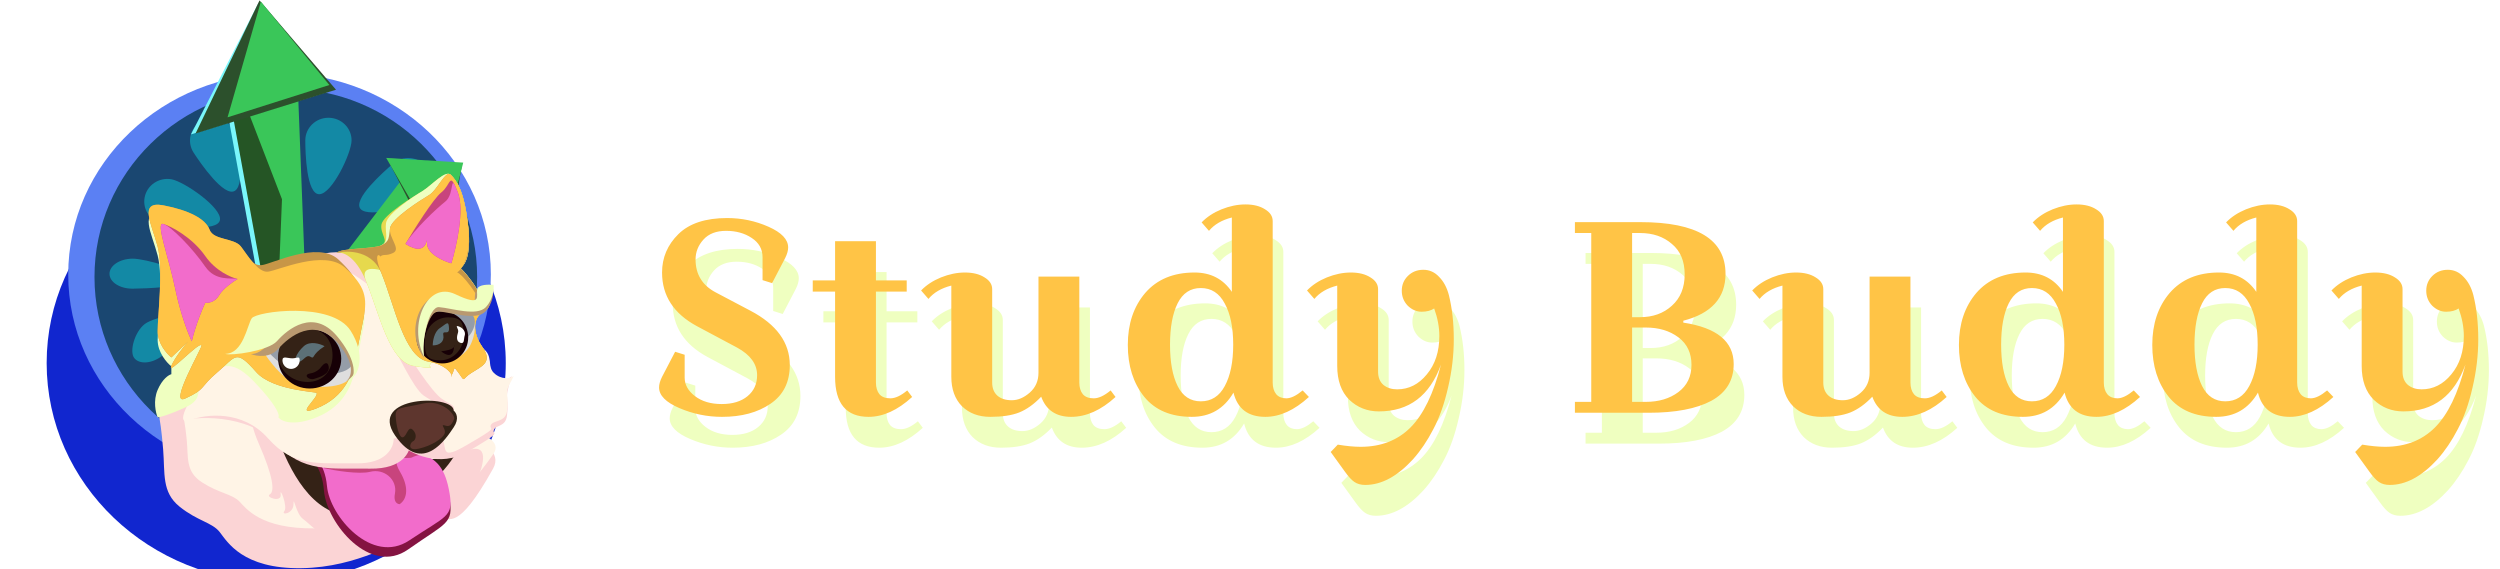 <svg width="2350" height="535" viewBox="0 0 2350 535" fill="none" xmlns="http://www.w3.org/2000/svg">
<g clip-path="url(#clip0_16_84)">
<g filter="url(#filter0_d_16_84)">
<path d="M259.636 447.15C378.809 447.15 475.417 354.978 475.417 241.279C475.417 127.58 378.809 35.408 259.636 35.408C140.463 35.408 43.855 127.58 43.855 241.279C43.855 354.978 140.463 447.15 259.636 447.15Z" fill="#1126CF"/>
</g>
<path d="M262.769 447.15C372.477 447.15 461.413 362.478 461.413 258.03C461.413 153.582 372.477 68.91 262.769 68.91C153.061 68.91 64.124 153.582 64.124 258.03C64.124 362.478 153.061 447.15 262.769 447.15Z" fill="#5B80F3"/>
<path d="M268.665 437.424C367.992 437.424 448.513 358.155 448.513 260.371C448.513 162.588 367.992 83.319 268.665 83.319C169.337 83.319 88.817 162.588 88.817 260.371C88.817 358.155 169.337 437.424 268.665 437.424Z" fill="#1A4771"/>
<path d="M286.988 131.95C286.988 143.688 288.062 182.562 300.071 182.562C312.08 182.562 330.476 143.688 330.476 131.95C330.476 120.212 320.741 110.696 308.732 110.696C296.723 110.696 286.988 120.212 286.988 131.95Z" fill="#1389A5"/>
<path d="M181.988 143.49C188.421 153.401 210.635 185.664 220.775 179.375C230.915 173.087 225.142 130.629 218.709 120.718C212.276 110.807 198.84 107.869 188.7 114.158C178.56 120.446 175.555 133.579 181.988 143.49Z" fill="#1389A5"/>
<path d="M153.452 210.353C165.268 212.452 204.59 218.37 206.738 206.822C208.885 195.273 173.044 170.63 161.229 168.531C149.414 166.432 138.094 174.093 135.947 185.642C133.8 197.19 141.637 208.254 153.452 210.353Z" fill="#1389A5"/>
<path d="M124.844 271.348C136.852 271.208 176.612 270.05 176.517 262.261C176.422 254.472 136.509 243.003 124.501 243.142C112.493 243.282 102.835 249.709 102.93 257.498C103.024 265.287 112.836 271.487 124.844 271.348Z" fill="#1389A5"/>
<path d="M152.251 334.607C161.704 327.368 192.57 302.843 187.654 296.711C182.739 290.58 145.523 297.363 136.07 304.602C126.617 311.842 121.321 330.483 126.236 336.614C131.151 342.746 142.798 341.847 152.251 334.607Z" fill="#1389A5"/>
<path d="M204.915 374.837C208.829 363.74 221.117 326.761 213.583 324.223C206.049 321.684 178.128 345.996 174.214 357.093C170.3 368.19 176.652 387.795 184.186 390.333C191.72 392.872 201.001 385.934 204.915 374.837Z" fill="#1389A5"/>
<path d="M369.653 153.74C360.552 161.398 331.111 187.555 338.945 196.451C346.78 205.347 388.923 193.613 398.024 185.955C407.126 178.298 408.153 164.878 400.318 155.983C392.484 147.087 378.754 146.083 369.653 153.74Z" fill="#1389A5"/>
<path d="M264.696 329.667L385.747 191.194L417.033 207.663L283.329 339.146L264.696 329.667Z" fill="#2C502C"/>
<path d="M257.942 325.585L382.637 162.367L405.722 203.591L273.939 332.73L257.942 325.585Z" fill="#3AC659"/>
<path d="M364.573 150.39L434.393 154.101L417.427 252.713L364.573 150.39Z" fill="#2C502C"/>
<path d="M363.011 148.432L435.446 152.85L414.038 236.472L363.011 148.432Z" fill="#3AC659"/>
<path d="M249.906 302.911L209.99 84.308L267.341 70.21L283.637 294.247L249.906 302.911Z" fill="#7AF7FB"/>
<path d="M179.542 126.326L242.923 2.795L311.546 85.199L179.542 126.326Z" fill="#7AF7FB"/>
<path d="M254.206 302.051L214.289 83.448L271.64 69.351L287.936 293.387L254.206 302.051Z" fill="#255525"/>
<path d="M288.12 293.374L260.448 301.617L265.065 187.244L224.766 82.72L279.537 70.892L288.12 293.374Z" fill="#3AC659"/>
<path d="M183.842 125.466L243.946 0.377L315.845 84.339L183.842 125.466Z" fill="#2C502C"/>
<path d="M213.901 110.283L245.212 1.505L309.578 79.898L213.901 110.283Z" fill="#3AC659"/>
<path d="M153.343 422.293C151.869 404.022 150.15 393.93 149.475 391.167C130.136 381.405 497.385 379.564 463.496 440.524C429.608 501.487 422.057 485.282 414.874 487.862C407.692 490.437 403.271 508.121 388.168 507.382C373.066 506.646 338.257 533.351 283.188 534.09C228.118 534.826 213.752 509.407 206.57 500.202C199.387 490.992 185.757 489.887 168.813 476.257C151.869 462.628 155.184 445.129 153.343 422.293Z" fill="#FBD4D5"/>
<path d="M175.489 412.994C174.12 399.317 172.521 391.761 171.894 389.692C153.915 382.385 495.343 381.006 463.836 426.645C432.329 472.285 425.31 460.152 418.632 462.082C411.954 464.013 407.845 477.246 393.804 476.696C379.763 476.146 347.401 496.139 296.204 496.689C245.007 497.239 231.652 478.214 224.974 471.317C218.296 464.425 205.625 463.596 189.873 453.393C174.12 443.19 177.201 430.094 175.489 412.994Z" fill="#FFF4E6"/>
<path d="M243.197 416.847C232.138 391.688 236.312 381.017 239.782 378.827C286.024 404.721 388.95 450.736 430.713 427.643C482.922 398.776 432.991 487.957 422.095 487.957C413.377 487.957 380.623 482.952 365.335 480.45C360.565 489.522 347.576 508.844 333.785 513.539C316.545 519.408 291.988 492.888 284.994 487.957C278.001 483.029 275.887 464.722 275.887 473.876C275.887 483.029 263.852 484.672 267.267 480.45C270.682 476.223 262.714 456.51 263.852 464.722C264.99 472.938 248.889 467.306 253.606 464.722C258.323 462.142 257.021 448.294 243.197 416.847Z" fill="#FBD4D5"/>
<path d="M279.136 422.293C312.288 438.796 391.177 433.959 426.478 429.476C414.813 447.894 379.402 484.728 331.074 484.728C293.089 484.728 271.769 441.569 260.299 409.444C248.142 397.394 251.069 387.066 252.982 386.747C254.782 392.765 257.176 400.696 260.299 409.444C264.527 413.635 270.581 418.035 279.136 422.293Z" fill="#342216"/>
<path d="M304.552 461.338C302.489 436.878 290.677 428.187 285.029 426.897C327.206 385.273 368.093 422.293 389.642 426.897C411.191 431.504 418.742 444.394 422.609 468.523C426.477 492.647 419.478 491.177 383.748 516.407C348.017 541.64 307.13 491.912 304.552 461.338Z" fill="#841341"/>
<path d="M307.396 457.103C305.383 434.496 293.856 426.464 288.344 425.273C329.503 386.805 369.404 421.017 390.432 425.273C411.461 429.528 418.83 441.444 422.604 463.742C426.379 486.039 419.549 484.676 384.681 507.997C349.813 531.313 309.912 485.355 307.396 457.103Z" fill="#F26CCB"/>
<path d="M348.018 443.474C337.704 446.127 314.866 442.369 304.736 440.159C299.726 416.289 368.094 419.285 402.903 423.767C401.429 426.713 390.71 427.929 387.616 429.844C383.749 432.239 365.515 425.792 376.013 443.474C384.412 457.619 383.012 468.708 376.013 473.678C377.057 474.168 369.162 474.856 371.224 464.103C373.803 450.658 360.91 440.159 348.018 443.474Z" fill="#C8447D"/>
<path d="M440.107 424.319C412.996 440.378 385.59 426.222 375.276 417.136C304.11 336.54 345.623 265.066 375.276 239.404C387.37 265.558 417.268 319.153 440.107 324.31C468.656 330.757 455.762 345.122 464.232 353.594C471.012 360.372 478.231 356.419 480.995 353.594C479.521 357.892 476.575 367.555 476.575 371.828C476.575 377.169 477.861 379.563 476.575 390.614C475.286 401.665 466.076 399.086 464.232 404.243C462.391 409.4 473.996 404.243 440.107 424.319Z" fill="#FBD4D5"/>
<path d="M437.157 419.256C410.026 434.862 423.17 417.308 412.848 408.479C341.623 330.17 345.512 264.523 375.189 239.589C387.293 265 417.215 317.075 440.073 322.085C468.643 328.349 455.74 342.307 464.219 350.538C471.003 357.124 480.071 356.154 482.836 353.41C481.361 357.586 476.571 364.103 476.571 368.255C476.571 373.444 477.861 375.77 476.571 386.508C475.281 397.245 463.148 394.74 461.308 399.75C459.463 404.761 471.076 399.75 437.157 419.256Z" fill="#FFF4E6"/>
<path d="M415.427 374.959C405.555 368.181 385.406 336.65 376.565 321.732C382.827 307.059 384.596 271.083 341.572 244.561C287.792 211.409 225.356 297.052 190.914 342.544C156.473 388.036 150.764 402.217 166.235 396.508C181.706 390.798 233.091 388.588 259.06 416.583C285.029 444.579 309.709 439.974 348.018 440.524C378.665 440.967 385.836 424.748 385.59 416.583C396.641 415.908 419.773 410.947 423.899 396.508C429.056 378.459 427.767 383.431 415.427 374.959Z" fill="#FBD4D5"/>
<path d="M397.872 371.549C388.668 364.934 373.02 331.136 364.778 316.575C370.617 302.254 373.111 284.287 332.997 258.401C282.855 226.044 237.602 291.336 205.49 335.738C173.379 380.139 164.334 400.486 178.759 394.913C193.183 389.34 227.87 384.852 252.082 412.176C276.295 439.501 299.305 435.004 335.023 435.546C363.597 435.976 370.283 420.146 370.054 412.176C380.357 411.517 401.925 406.675 405.772 392.582C410.58 374.965 409.378 379.819 397.872 371.549Z" fill="#FFF4E6"/>
<path d="M344.15 264.453C334.131 240.142 321.557 236.397 316.523 237.563C321.312 232.959 350.78 234.248 358.516 230.564C366.251 226.88 357.227 220.25 358.516 211.226C359.805 202.201 388.905 184.52 397.193 179.547C405.481 174.574 418.926 159.103 423.899 164.445C428.872 169.785 436.607 178.442 440.292 214.541C442.902 240.128 436.934 249.676 432.505 251.948C434.217 253.068 437.506 256.484 443.422 264.453C456.682 282.318 443.422 278.819 453.367 279.74C463.311 280.661 461.471 289.501 453.367 293.921C445.262 298.341 443.422 311.971 453.367 326.152C463.311 340.334 453.367 344.017 443.422 350.28C433.477 356.541 430.897 344.017 423.899 334.256C418.3 326.447 407.814 337.51 403.271 344.017C406.218 345.245 407.47 346.964 388.905 344.017C365.699 340.334 356.674 294.842 344.15 264.453Z" fill="#E6D94D"/>
<path d="M344.15 264.453C334.819 241.811 373.361 258.438 374.634 261.771C377.285 256.185 351.028 234.129 358.516 230.564C366.251 226.88 361.59 218.626 362.879 209.602C364.169 200.577 388.905 184.52 397.193 179.547C405.481 174.574 418.926 159.103 423.899 164.445C428.872 169.785 436.607 178.442 440.292 214.541C442.902 240.128 436.934 249.676 432.505 251.948C434.217 253.068 437.506 256.484 443.422 264.453C456.682 282.318 443.422 278.819 453.367 279.74C463.311 280.661 461.471 289.501 453.367 293.921C445.262 298.341 443.422 311.971 453.367 326.152C463.311 340.334 453.367 344.017 443.422 350.28C433.477 356.541 430.897 344.017 423.899 334.256C418.299 326.447 407.814 337.51 403.271 344.017C406.218 345.245 407.47 346.964 388.905 344.017C365.699 340.334 356.674 294.842 344.15 264.453Z" fill="#EFFFC0"/>
<path d="M358.516 256.717C348.496 232.406 321.557 236.397 316.523 237.563C321.312 232.958 350.78 234.248 358.516 230.564C366.251 226.881 365.33 223.566 366.62 214.541C367.909 205.516 394.983 188.387 403.271 183.415C411.559 178.442 418.926 159.103 423.899 164.445C428.872 169.786 436.607 178.442 440.292 214.541C442.902 240.128 436.934 249.676 432.505 251.948C434.217 253.068 437.506 256.484 443.422 264.453C456.682 282.318 443.422 278.819 453.367 279.74C463.311 280.661 461.471 289.501 453.367 293.921C445.262 298.342 443.422 311.971 453.367 326.152C463.311 340.334 453.367 344.017 443.422 350.28C433.477 356.541 437.897 360.041 430.897 350.28C425.588 342.874 428.14 346.643 424.544 352.602C424.818 353.457 424.583 353.88 423.899 353.595C424.133 353.258 424.348 352.927 424.544 352.602C423.637 349.775 417.157 342.228 402.902 339.966C379.696 336.282 371.04 287.106 358.516 256.717Z" fill="#C79647"/>
<path d="M358.516 256.717C350.236 236.628 357.36 239.084 357.243 241.201C361.036 238.309 362.525 241.105 369.543 237.763C377.279 234.08 365.33 223.566 366.62 214.541C367.909 205.516 394.983 188.387 403.271 183.415C411.559 178.442 418.926 159.103 423.899 164.445C428.872 169.786 436.607 178.442 440.292 214.541C442.902 240.151 434.66 253.024 429.718 256.039C431.788 256.88 435.842 260.287 442.42 269.15C447.825 276.43 448.99 279.383 449.149 280.388C449.454 279.978 450.465 279.471 453.367 279.74C463.312 280.661 461.471 289.501 453.367 293.921C445.262 298.342 443.422 311.971 453.367 326.152C463.312 340.334 453.367 344.017 443.422 350.28C433.477 356.541 437.897 360.041 430.898 350.28C425.588 342.874 428.14 346.643 424.544 352.602C424.818 353.457 424.583 353.88 423.899 353.595C424.134 353.258 424.348 352.927 424.544 352.602C423.637 349.775 417.157 342.228 402.903 339.966C379.696 336.282 371.04 287.106 358.516 256.717Z" fill="#FFC446"/>
<path d="M148.185 366.487C143.765 376.801 146.343 387.974 148.185 392.272C150.027 392.272 157.762 390.43 173.97 383.063C194.23 373.854 179.495 366.487 196.992 351.753C214.489 337.018 226.461 344.386 245.983 366.487C261.602 384.168 262.928 391.044 261.639 392.272C264.401 395.955 275.452 401.112 297.553 392.272C325.18 381.221 331.626 359.12 334.389 344.386C337.151 329.652 338.072 326.889 341.756 307.55C345.439 288.212 337.151 269.61 317.813 252.113C298.474 234.616 255.193 256.717 245.983 257.638C236.775 258.559 232.907 248.429 226.461 240.141C220.014 231.853 200.676 234.431 196.992 224.302C193.309 214.172 177.654 206.068 153.711 201.464C129.767 196.859 142.66 218.961 148.185 240.141C153.711 261.322 148.185 304.787 148.185 319.522C148.185 331.309 156.78 341.009 161.078 344.386V351.753C158.622 352.367 152.606 356.173 148.185 366.487Z" fill="#EFFFC0"/>
<path d="M189.441 324.679C187.599 320.381 156.658 354.147 161.078 343.834C164.414 336.048 173.418 324.904 176.761 321.097L161.078 335.976C156.78 332.599 148.185 322.899 148.185 311.112C148.185 296.378 153.711 252.912 148.185 231.731C142.66 210.551 129.767 188.449 153.711 193.054C177.654 197.659 193.309 205.762 196.992 215.892C200.676 226.022 220.014 223.443 226.461 231.731C232.907 240.019 236.775 250.149 245.983 249.228C255.193 248.307 298.474 226.206 317.813 243.703C337.151 261.2 345.439 279.802 341.756 299.14C338.072 318.479 337.151 321.241 334.389 335.976C331.626 350.71 325.18 372.811 297.553 383.862C275.452 392.702 300.316 373.118 297.553 369.434C298.843 368.206 256.445 367.408 240.827 349.727C221.304 327.626 222.04 334.993 204.544 349.727C187.047 364.461 194.23 365.444 173.97 374.653C157.762 382.02 191.283 324.679 189.441 324.679Z" fill="#C79647"/>
<path d="M189.441 324.679C187.599 320.381 156.658 354.147 161.078 343.834C164.414 336.048 173.418 324.904 176.761 321.097L161.078 335.976C156.78 332.599 148.185 322.899 148.185 311.112C148.185 296.378 153.711 252.912 148.185 231.731C142.66 210.551 129.767 188.449 153.711 193.054C177.654 197.659 193.309 205.762 196.992 215.892C200.676 226.022 220.014 223.443 226.461 231.731C232.907 240.019 242.528 256.313 251.737 255.392C260.945 254.471 304.845 234.025 324.183 251.522C343.522 269.019 345.439 279.802 341.756 299.14C338.072 318.479 337.151 321.241 334.389 335.976C331.626 350.71 325.18 372.811 297.553 383.862C275.452 392.702 300.316 373.118 297.553 369.434C298.843 368.206 256.445 367.408 240.827 349.727C221.304 327.626 222.04 334.993 204.544 349.727C187.047 364.461 194.23 365.444 173.97 374.653C157.762 382.02 191.283 324.679 189.441 324.679Z" fill="#FFC446"/>
<path d="M426.478 401.665C432.076 393.414 428.81 387.79 426.478 386.01C426.478 370.355 345.439 371.829 371.408 409.401C397.378 446.974 419.479 411.979 426.478 401.665Z" fill="#332216"/>
<path d="M397.72 379.335C413.968 375.586 426.688 387.603 427.014 393.396C423.889 402.185 420.569 400.623 417.835 399.841C413.343 398.558 419.788 403.357 417.835 407.848C415.882 412.341 405.727 418.98 393.814 421.714C381.901 424.449 385.806 415.66 388.15 414.879C390.494 414.098 392.642 408.63 388.15 404.138C383.658 399.646 382.682 409.411 378.971 410.973C375.26 412.536 372.331 399.841 371.94 391.053C371.55 382.265 377.409 384.023 397.72 379.335Z" fill="#5E362E"/>
<path d="M414.874 180.836C407.36 186.73 389.273 215.585 381.17 229.275C404.008 244.01 400.692 217.119 401.429 229.275C402.018 239 416.9 245.483 424.267 247.509C428.994 232.222 436.826 197.486 430.347 180.836C422.241 160.024 424.267 173.47 414.874 180.836Z" fill="#C8447D"/>
<path d="M418.558 189.493C411.043 195.386 389.273 215.585 381.17 229.275C404.008 244.009 400.692 217.119 401.429 229.275C402.018 239 416.9 245.482 424.267 247.508C428.994 232.222 436.826 197.486 430.347 180.836C422.241 160.024 427.951 182.126 418.558 189.493Z" fill="#F26CCB"/>
<path d="M164.761 271.635C169.624 295.21 177.101 314.242 180.232 320.811C184.063 305.193 190.301 290.115 192.941 284.528C195.642 284.958 202.002 284.196 205.833 277.714C209.664 271.23 219.094 264.698 223.33 262.243C217.252 260.892 202.665 254.691 192.941 240.694C180.785 223.197 160.71 212.514 153.342 210.488C145.975 208.463 158.684 242.167 164.761 271.635Z" fill="#C8447D"/>
<path d="M164.761 271.635C169.624 295.21 177.101 314.242 180.232 320.811C184.063 305.193 190.301 290.115 192.941 284.528C195.642 284.958 202.002 284.196 205.833 277.714C209.664 271.23 219.094 264.698 223.33 262.243C217.252 260.892 202.665 264.637 192.941 250.639C180.785 233.143 160.71 212.514 153.342 210.488C145.975 208.463 158.684 242.167 164.761 271.635Z" fill="#F26CCB"/>
<path d="M282.819 362.435C270.737 361.109 255.807 342.974 249.851 334.072C257.035 326.091 275.783 308.618 293.317 302.577C315.235 295.026 334.389 331.125 331.81 348.99C329.232 366.855 297.922 364.093 282.819 362.435Z" fill="#DEDEDE"/>
<path d="M282.763 350.945C270.634 349.867 255.645 335.131 249.667 327.897C256.878 321.411 275.7 307.214 293.302 302.305C315.304 296.169 334.532 325.502 331.944 340.02C329.356 354.537 297.924 352.292 282.763 350.945Z" fill="#959DA8"/>
<path d="M443.087 322.362C437.927 334.591 425.465 338.754 419.878 339.306C412.879 328.379 401.018 304.239 409.564 295.104C420.247 283.685 433.877 293.63 439.587 295.104C445.297 296.577 449.532 307.075 443.087 322.362Z" fill="#DEDEDE"/>
<path d="M443.125 312.729C437.962 321.354 425.487 324.289 419.893 324.679C412.886 316.972 401.012 299.948 409.568 293.506C420.262 285.453 433.907 292.467 439.621 293.506C445.34 294.545 449.579 301.949 443.125 312.729Z" fill="#959DA8"/>
<path d="M291.107 365.197C307.484 365.197 320.759 352.664 320.759 337.203C320.759 321.741 307.484 309.208 291.107 309.208C274.73 309.208 261.454 321.741 261.454 337.203C261.454 352.664 274.73 365.197 291.107 365.197Z" fill="#170006"/>
<path d="M312.571 334.027C312.571 347.833 304.343 359.025 289.136 359.025C273.927 359.025 261.599 347.833 261.599 334.027C261.599 320.221 273.927 309.029 289.136 309.029C304.343 309.029 312.571 320.221 312.571 334.027Z" fill="#342216"/>
<path d="M291.66 351.016C297.406 350.132 301.053 346.35 302.158 344.57C304 342.175 307.941 338.824 308.973 344.57C310.253 351.702 300.274 354.658 295.265 356.142L295.159 356.173C290.186 357.646 284.477 352.121 291.66 351.016Z" fill="#170006"/>
<path d="M415.796 341.623C429.222 341.623 440.107 330.656 440.107 317.127C440.107 303.599 429.222 292.632 415.796 292.632C402.369 292.632 391.484 303.599 391.484 317.127C391.484 330.656 402.369 341.623 415.796 341.623Z" fill="#170006"/>
<path d="M435.803 315.669C435.803 328.396 425.922 338.713 413.734 338.713C401.546 338.713 399.282 334.06 399.282 321.333C399.282 308.605 409.162 298.288 421.351 298.288C433.537 298.288 435.803 302.941 435.803 315.669Z" fill="#342216"/>
<path d="M285.582 325.416C291.476 320.111 301.053 323.206 305.105 325.416C292.028 333.704 296.264 337.94 291.844 335.361C287.424 332.783 285.582 339.597 280.241 340.334C274.9 341.071 278.215 332.046 285.582 325.416Z" fill="#5C7077"/>
<path d="M426.846 324.311C427.13 324.957 427.086 325.545 426.794 326.078C426.097 337.356 418.553 333.657 414.69 330.204C418.587 329.85 425.422 328.577 426.794 326.078C426.828 325.525 426.846 324.937 426.846 324.311Z" fill="#170006"/>
<path d="M413.401 308.471C408.096 312.007 406.77 320.749 406.77 324.679C413.401 324.679 417.821 320.995 416.716 315.101C415.611 309.208 422.425 316.022 422.057 308.471C421.689 300.92 420.031 304.051 413.401 308.471Z" fill="#5C7077"/>
<path d="M412.337 292.753C402.648 291.955 395.456 322.095 398.575 336.466C378.758 309.919 397.841 267.204 424.263 279.779C450.684 292.354 445.365 281.974 446.647 275.987C447.674 271.196 459.309 271.462 463.531 271.795C464.141 275.321 463.127 285.568 456.372 292.753C447.932 301.736 424.447 293.751 412.337 292.753Z" fill="#B99970"/>
<path d="M412.705 288.702C403.016 287.903 395.731 321.358 398.851 335.73C383.196 305.156 401.433 263.933 427.855 276.507C454.278 289.083 447.296 277.923 448.577 271.935C449.605 267.144 459.678 267.41 463.896 267.743C464.511 271.27 463.492 281.516 456.742 288.702C448.302 297.684 424.815 289.7 412.705 288.702Z" fill="#EFFFC0"/>
<path d="M261.639 327.81C253.535 336.945 241.073 334.932 235.854 332.783C252.614 332.783 264.033 303.867 268.269 297.237C272.505 290.606 313.209 290.238 330.889 318.049C345.034 340.297 332.608 354.577 324.628 358.936C329.785 355.682 335.678 343.944 317.997 323.021C295.896 296.868 271.769 316.391 261.639 327.81Z" fill="#B99970"/>
<path d="M260.349 320.674C252.246 329.81 216.945 334.747 211.727 332.598C228.487 332.598 232.355 305.893 236.591 299.262C240.827 292.632 311.919 283.102 329.6 310.913C343.745 333.162 337.581 352.182 329.6 356.541C334.757 353.287 334.389 336.808 316.708 315.886C294.607 289.733 270.479 309.256 260.349 320.674Z" fill="#EFFFC0"/>
<path d="M281.714 338.677C281.714 343.152 278.086 346.78 273.611 346.78C269.135 346.78 265.506 343.152 265.506 338.677C265.506 334.201 270.24 336.835 274.715 336.835C279.191 336.835 281.714 334.201 281.714 338.677Z" fill="white"/>
<path d="M431.13 306.796C435.378 308.194 437.932 312.052 436.827 315.413C435.722 318.774 436.934 323.627 432.682 322.229C428.431 320.831 429.468 315.803 430.571 312.442C431.676 309.081 426.876 305.398 431.13 306.796Z" fill="white"/>
<g filter="url(#filter1_d_16_84)">
<path d="M643.584 363.976C643.584 370.632 646.827 376.435 653.312 381.384C659.797 386.333 668.16 388.808 678.4 388.808C688.64 388.808 696.747 386.333 702.72 381.384C708.693 376.435 711.68 369.864 711.68 361.672C711.68 351.261 705.451 342.643 692.992 335.816L655.104 315.592C633.259 303.816 622.336 287.005 622.336 265.16C622.336 251.165 627.456 239.133 637.696 229.064C647.936 218.995 663.211 213.96 683.52 213.96C697.173 213.96 710.144 216.691 722.432 222.152C734.72 227.613 740.864 234.099 740.864 241.608C740.864 244.509 739.925 247.837 738.048 251.592L725.76 275.144L716.8 272.328V250.824C716.8 243.144 713.387 237.085 706.56 232.648C699.904 228.211 691.883 225.992 682.496 225.992C673.28 225.992 666.197 228.723 661.248 234.184C656.299 239.645 653.824 245.875 653.824 252.872C653.824 266.867 660.139 277.192 672.768 283.848L705.28 301C730.027 313.971 742.4 331.037 742.4 352.2C742.4 368.243 736.341 380.36 724.224 388.552C712.277 396.744 697.088 400.84 678.656 400.84C664.832 400.84 651.52 398.109 638.72 392.648C625.92 387.187 619.52 380.701 619.52 373.192C619.52 370.291 620.459 366.963 622.336 363.208L634.624 339.656L643.584 342.472V363.976ZM763.984 283.08V272.584H784.976V235.72H823.376V272.584H852.304V283.08H823.376V368.584C823.376 373.192 824.485 376.861 826.704 379.592C828.923 382.152 832.336 383.432 836.944 383.432C841.552 383.432 846.843 380.957 852.816 376.008L857.424 382.152C843.771 394.611 830.117 400.84 816.464 400.84C795.472 400.84 784.976 388.296 784.976 363.208V283.08H763.984ZM932.644 280.776V368.584C932.644 373.875 934.265 377.971 937.508 380.872C940.751 383.773 945.273 385.224 951.076 385.224C956.879 385.224 962.511 382.835 967.972 378.056C973.433 373.277 976.164 367.048 976.164 359.368V269H1014.56V368.584C1014.56 373.192 1015.67 376.861 1017.89 379.592C1020.11 382.152 1023.52 383.432 1028.13 383.432C1032.74 383.432 1038.03 380.957 1044 376.008L1048.61 382.152C1034.96 394.611 1021.05 400.84 1006.88 400.84C992.719 400.84 983.332 394.525 978.724 381.896C972.068 388.893 965.156 393.843 957.988 396.744C950.991 399.475 941.945 400.84 930.852 400.84C919.929 400.84 911.055 397.512 904.228 390.856C897.572 384.029 894.244 374.813 894.244 363.208V277.448C884.857 279.837 877.689 284.019 872.74 289.992L865.828 282.056C870.777 276.936 877.007 272.84 884.516 269.768C892.196 266.696 899.705 265.16 907.044 265.16C914.553 265.16 920.697 266.696 925.476 269.768C930.255 272.669 932.644 276.339 932.644 280.776ZM1196.33 216.776V368.584C1196.33 373.192 1197.44 376.861 1199.66 379.592C1201.88 382.152 1205.04 383.432 1209.13 383.432C1213.4 383.432 1218.52 380.957 1224.49 376.008L1230.38 382.152C1216.73 394.611 1203.07 400.84 1189.42 400.84C1173.21 400.84 1163.22 393.245 1159.47 378.056C1150.59 393.245 1137.54 400.84 1120.3 400.84C1100.67 400.84 1085.74 394.525 1075.5 381.896C1065.26 369.096 1060.14 352.883 1060.14 333.256C1060.14 313.459 1065.6 297.16 1076.52 284.36C1087.62 271.56 1103.06 265.16 1122.86 265.16C1138.05 265.16 1149.74 271.219 1157.93 283.336V213.448C1148.55 215.837 1141.38 220.019 1136.43 225.992L1129.52 218.056C1134.47 212.936 1140.69 208.84 1148.2 205.768C1155.88 202.696 1163.39 201.16 1170.73 201.16C1178.24 201.16 1184.39 202.696 1189.16 205.768C1193.94 208.669 1196.33 212.339 1196.33 216.776ZM1106.99 294.088C1102.21 303.645 1099.82 316.616 1099.82 333C1099.82 349.384 1102.21 362.355 1106.99 371.912C1111.77 381.469 1119.02 386.248 1128.75 386.248C1138.65 386.248 1146.16 381.469 1151.28 371.912C1156.57 362.184 1159.21 349.213 1159.21 333C1159.21 316.787 1156.57 303.901 1151.28 294.344C1146.16 284.616 1138.65 279.752 1128.75 279.752C1119.02 279.752 1111.77 284.531 1106.99 294.088ZM1228.58 282.056C1233.53 276.936 1239.76 272.84 1247.27 269.768C1254.95 266.696 1262.46 265.16 1269.79 265.16C1277.3 265.16 1283.45 266.696 1288.23 269.768C1293 272.669 1295.39 276.339 1295.39 280.776V358.344C1295.39 363.805 1297.1 367.987 1300.51 370.888C1303.93 373.619 1308.19 374.984 1313.31 374.984C1324.24 374.984 1333.54 370.291 1341.22 360.904C1349.07 351.517 1352.99 339.485 1352.99 324.808C1352.99 316.616 1351.37 307.997 1348.13 298.952C1345.06 301 1341.13 302.024 1336.35 302.024C1331.58 302.024 1327.22 300.147 1323.3 296.392C1319.54 292.467 1317.67 287.773 1317.67 282.312C1317.67 276.851 1319.54 272.243 1323.3 268.488C1327.22 264.563 1332.09 262.6 1337.89 262.6C1343.69 262.6 1348.64 264.819 1352.74 269.256C1357 273.523 1360.08 279.24 1361.95 286.408C1365.03 298.867 1366.56 312.691 1366.56 327.88C1366.56 342.899 1364.77 358.003 1361.19 373.192C1357.77 388.381 1353.16 401.437 1347.36 412.36C1341.73 423.283 1335.33 432.755 1328.16 440.776C1313.48 456.819 1298.55 464.84 1283.36 464.84C1279.27 464.84 1275.85 463.901 1273.12 462.024C1270.56 460.317 1267.58 457.075 1264.16 452.296L1250.85 433.864L1257.51 426.952C1265.7 428.317 1272.87 429 1279.01 429C1298.12 429 1313.74 422.941 1325.86 410.824C1337.98 398.707 1347.53 378.995 1354.53 351.688C1343.95 381.043 1324.49 395.72 1296.16 395.72C1285.24 395.72 1275.94 392.051 1268.26 384.712C1260.75 377.203 1256.99 366.621 1256.99 352.968V277.448C1247.61 279.837 1240.44 284.019 1235.49 289.992L1228.58 282.056ZM1480.42 228.04V217.8H1541.86C1595.28 217.8 1621.99 234.013 1621.99 266.44C1621.99 288.968 1608.76 303.645 1582.31 310.472V312.264C1613.88 317.043 1629.67 330.013 1629.67 351.176C1629.67 366.536 1622.67 378.056 1608.68 385.736C1594.68 393.245 1574.97 397 1549.54 397H1480.42V386.76H1495.78V228.04H1480.42ZM1546.98 316.872H1534.18V386.76H1546.98C1559.27 386.76 1569.51 383.688 1577.7 377.544C1585.89 371.4 1589.99 362.867 1589.99 351.944C1589.99 340.851 1585.89 332.232 1577.7 326.088C1569.51 319.944 1559.27 316.872 1546.98 316.872ZM1541.6 228.04H1534.18V307.144H1541.6C1553.72 307.144 1563.71 303.56 1571.56 296.392C1579.58 289.224 1583.59 279.411 1583.59 266.952C1583.59 254.493 1579.58 244.936 1571.56 238.28C1563.71 231.453 1553.72 228.04 1541.6 228.04ZM1713.89 280.776V368.584C1713.89 373.875 1715.52 377.971 1718.76 380.872C1722 383.773 1726.52 385.224 1732.33 385.224C1738.13 385.224 1743.76 382.835 1749.22 378.056C1754.68 373.277 1757.41 367.048 1757.41 359.368V269H1795.81V368.584C1795.81 373.192 1796.92 376.861 1799.14 379.592C1801.36 382.152 1804.77 383.432 1809.38 383.432C1813.99 383.432 1819.28 380.957 1825.25 376.008L1829.86 382.152C1816.21 394.611 1802.3 400.84 1788.13 400.84C1773.97 400.84 1764.58 394.525 1759.97 381.896C1753.32 388.893 1746.41 393.843 1739.24 396.744C1732.24 399.475 1723.2 400.84 1712.1 400.84C1701.18 400.84 1692.3 397.512 1685.48 390.856C1678.82 384.029 1675.49 374.813 1675.49 363.208V277.448C1666.11 279.837 1658.94 284.019 1653.99 289.992L1647.08 282.056C1652.03 276.936 1658.26 272.84 1665.77 269.768C1673.45 266.696 1680.96 265.16 1688.29 265.16C1695.8 265.16 1701.95 266.696 1706.73 269.768C1711.5 272.669 1713.89 276.339 1713.89 280.776ZM1977.58 216.776V368.584C1977.58 373.192 1978.69 376.861 1980.91 379.592C1983.13 382.152 1986.29 383.432 1990.38 383.432C1994.65 383.432 1999.77 380.957 2005.74 376.008L2011.63 382.152C1997.98 394.611 1984.32 400.84 1970.67 400.84C1954.46 400.84 1944.47 393.245 1940.72 378.056C1931.84 393.245 1918.79 400.84 1901.55 400.84C1881.92 400.84 1866.99 394.525 1856.75 381.896C1846.51 369.096 1841.39 352.883 1841.39 333.256C1841.39 313.459 1846.85 297.16 1857.77 284.36C1868.87 271.56 1884.31 265.16 1904.11 265.16C1919.3 265.16 1930.99 271.219 1939.18 283.336V213.448C1929.8 215.837 1922.63 220.019 1917.68 225.992L1910.77 218.056C1915.72 212.936 1921.94 208.84 1929.45 205.768C1937.13 202.696 1944.64 201.16 1951.98 201.16C1959.49 201.16 1965.64 202.696 1970.41 205.768C1975.19 208.669 1977.58 212.339 1977.58 216.776ZM1888.24 294.088C1883.46 303.645 1881.07 316.616 1881.07 333C1881.07 349.384 1883.46 362.355 1888.24 371.912C1893.02 381.469 1900.27 386.248 1910 386.248C1919.9 386.248 1927.41 381.469 1932.53 371.912C1937.82 362.184 1940.46 349.213 1940.46 333C1940.46 316.787 1937.82 303.901 1932.53 294.344C1927.41 284.616 1919.9 279.752 1910 279.752C1900.27 279.752 1893.02 284.531 1888.24 294.088ZM2159.33 216.776V368.584C2159.33 373.192 2160.44 376.861 2162.66 379.592C2164.88 382.152 2168.04 383.432 2172.13 383.432C2176.4 383.432 2181.52 380.957 2187.49 376.008L2193.38 382.152C2179.73 394.611 2166.07 400.84 2152.42 400.84C2136.21 400.84 2126.22 393.245 2122.47 378.056C2113.59 393.245 2100.54 400.84 2083.3 400.84C2063.67 400.84 2048.74 394.525 2038.5 381.896C2028.26 369.096 2023.14 352.883 2023.14 333.256C2023.14 313.459 2028.6 297.16 2039.52 284.36C2050.62 271.56 2066.06 265.16 2085.86 265.16C2101.05 265.16 2112.74 271.219 2120.93 283.336V213.448C2111.55 215.837 2104.38 220.019 2099.43 225.992L2092.52 218.056C2097.47 212.936 2103.69 208.84 2111.2 205.768C2118.88 202.696 2126.39 201.16 2133.73 201.16C2141.24 201.16 2147.39 202.696 2152.16 205.768C2156.94 208.669 2159.33 212.339 2159.33 216.776ZM2069.99 294.088C2065.21 303.645 2062.82 316.616 2062.82 333C2062.82 349.384 2065.21 362.355 2069.99 371.912C2074.77 381.469 2082.02 386.248 2091.75 386.248C2101.65 386.248 2109.16 381.469 2114.28 371.912C2119.57 362.184 2122.21 349.213 2122.21 333C2122.21 316.787 2119.57 303.901 2114.28 294.344C2109.16 284.616 2101.65 279.752 2091.75 279.752C2082.02 279.752 2074.77 284.531 2069.99 294.088ZM2191.58 282.056C2196.53 276.936 2202.76 272.84 2210.27 269.768C2217.95 266.696 2225.46 265.16 2232.79 265.16C2240.3 265.16 2246.45 266.696 2251.23 269.768C2256 272.669 2258.39 276.339 2258.39 280.776V358.344C2258.39 363.805 2260.1 367.987 2263.51 370.888C2266.93 373.619 2271.19 374.984 2276.31 374.984C2287.24 374.984 2296.54 370.291 2304.22 360.904C2312.07 351.517 2315.99 339.485 2315.99 324.808C2315.99 316.616 2314.37 307.997 2311.13 298.952C2308.06 301 2304.13 302.024 2299.35 302.024C2294.58 302.024 2290.22 300.147 2286.3 296.392C2282.54 292.467 2280.67 287.773 2280.67 282.312C2280.67 276.851 2282.54 272.243 2286.3 268.488C2290.22 264.563 2295.09 262.6 2300.89 262.6C2306.69 262.6 2311.64 264.819 2315.74 269.256C2320 273.523 2323.08 279.24 2324.95 286.408C2328.03 298.867 2329.56 312.691 2329.56 327.88C2329.56 342.899 2327.77 358.003 2324.19 373.192C2320.77 388.381 2316.16 401.437 2310.36 412.36C2304.73 423.283 2298.33 432.755 2291.16 440.776C2276.48 456.819 2261.55 464.84 2246.36 464.84C2242.27 464.84 2238.85 463.901 2236.12 462.024C2233.56 460.317 2230.58 457.075 2227.16 452.296L2213.85 433.864L2220.51 426.952C2228.7 428.317 2235.87 429 2242.01 429C2261.12 429 2276.74 422.941 2288.86 410.824C2300.98 398.707 2310.53 378.995 2317.53 351.688C2306.95 381.043 2287.49 395.72 2259.16 395.72C2248.24 395.72 2238.94 392.051 2231.26 384.712C2223.75 377.203 2219.99 366.621 2219.99 352.968V277.448C2210.61 279.837 2203.44 284.019 2198.49 289.992L2191.58 282.056Z" fill="#EFFFC0"/>
</g>
<path d="M643.584 354.976C643.584 361.632 646.827 367.435 653.312 372.384C659.797 377.333 668.16 379.808 678.4 379.808C688.64 379.808 696.747 377.333 702.72 372.384C708.693 367.435 711.68 360.864 711.68 352.672C711.68 342.261 705.451 333.643 692.992 326.816L655.104 306.592C633.259 294.816 622.336 278.005 622.336 256.16C622.336 242.165 627.456 230.133 637.696 220.064C647.936 209.995 663.211 204.96 683.52 204.96C697.173 204.96 710.144 207.691 722.432 213.152C734.72 218.613 740.864 225.099 740.864 232.608C740.864 235.509 739.925 238.837 738.048 242.592L725.76 266.144L716.8 263.328V241.824C716.8 234.144 713.387 228.085 706.56 223.648C699.904 219.211 691.883 216.992 682.496 216.992C673.28 216.992 666.197 219.723 661.248 225.184C656.299 230.645 653.824 236.875 653.824 243.872C653.824 257.867 660.139 268.192 672.768 274.848L705.28 292C730.027 304.971 742.4 322.037 742.4 343.2C742.4 359.243 736.341 371.36 724.224 379.552C712.277 387.744 697.088 391.84 678.656 391.84C664.832 391.84 651.52 389.109 638.72 383.648C625.92 378.187 619.52 371.701 619.52 364.192C619.52 361.291 620.459 357.963 622.336 354.208L634.624 330.656L643.584 333.472V354.976ZM763.984 274.08V263.584H784.976V226.72H823.376V263.584H852.304V274.08H823.376V359.584C823.376 364.192 824.485 367.861 826.704 370.592C828.923 373.152 832.336 374.432 836.944 374.432C841.552 374.432 846.843 371.957 852.816 367.008L857.424 373.152C843.771 385.611 830.117 391.84 816.464 391.84C795.472 391.84 784.976 379.296 784.976 354.208V274.08H763.984ZM932.644 271.776V359.584C932.644 364.875 934.265 368.971 937.508 371.872C940.751 374.773 945.273 376.224 951.076 376.224C956.879 376.224 962.511 373.835 967.972 369.056C973.433 364.277 976.164 358.048 976.164 350.368V260H1014.56V359.584C1014.56 364.192 1015.67 367.861 1017.89 370.592C1020.11 373.152 1023.52 374.432 1028.13 374.432C1032.74 374.432 1038.03 371.957 1044 367.008L1048.61 373.152C1034.96 385.611 1021.05 391.84 1006.88 391.84C992.719 391.84 983.332 385.525 978.724 372.896C972.068 379.893 965.156 384.843 957.988 387.744C950.991 390.475 941.945 391.84 930.852 391.84C919.929 391.84 911.055 388.512 904.228 381.856C897.572 375.029 894.244 365.813 894.244 354.208V268.448C884.857 270.837 877.689 275.019 872.74 280.992L865.828 273.056C870.777 267.936 877.007 263.84 884.516 260.768C892.196 257.696 899.705 256.16 907.044 256.16C914.553 256.16 920.697 257.696 925.476 260.768C930.255 263.669 932.644 267.339 932.644 271.776ZM1196.33 207.776V359.584C1196.33 364.192 1197.44 367.861 1199.66 370.592C1201.88 373.152 1205.04 374.432 1209.13 374.432C1213.4 374.432 1218.52 371.957 1224.49 367.008L1230.38 373.152C1216.73 385.611 1203.07 391.84 1189.42 391.84C1173.21 391.84 1163.22 384.245 1159.47 369.056C1150.59 384.245 1137.54 391.84 1120.3 391.84C1100.67 391.84 1085.74 385.525 1075.5 372.896C1065.26 360.096 1060.14 343.883 1060.14 324.256C1060.14 304.459 1065.6 288.16 1076.52 275.36C1087.62 262.56 1103.06 256.16 1122.86 256.16C1138.05 256.16 1149.74 262.219 1157.93 274.336V204.448C1148.55 206.837 1141.38 211.019 1136.43 216.992L1129.52 209.056C1134.47 203.936 1140.69 199.84 1148.2 196.768C1155.88 193.696 1163.39 192.16 1170.73 192.16C1178.24 192.16 1184.39 193.696 1189.16 196.768C1193.94 199.669 1196.33 203.339 1196.33 207.776ZM1106.99 285.088C1102.21 294.645 1099.82 307.616 1099.82 324C1099.82 340.384 1102.21 353.355 1106.99 362.912C1111.77 372.469 1119.02 377.248 1128.75 377.248C1138.65 377.248 1146.16 372.469 1151.28 362.912C1156.57 353.184 1159.21 340.213 1159.21 324C1159.21 307.787 1156.57 294.901 1151.28 285.344C1146.16 275.616 1138.65 270.752 1128.75 270.752C1119.02 270.752 1111.77 275.531 1106.99 285.088ZM1228.58 273.056C1233.53 267.936 1239.76 263.84 1247.27 260.768C1254.95 257.696 1262.46 256.16 1269.79 256.16C1277.3 256.16 1283.45 257.696 1288.23 260.768C1293 263.669 1295.39 267.339 1295.39 271.776V349.344C1295.39 354.805 1297.1 358.987 1300.51 361.888C1303.93 364.619 1308.19 365.984 1313.31 365.984C1324.24 365.984 1333.54 361.291 1341.22 351.904C1349.07 342.517 1352.99 330.485 1352.99 315.808C1352.99 307.616 1351.37 298.997 1348.13 289.952C1345.06 292 1341.13 293.024 1336.35 293.024C1331.58 293.024 1327.22 291.147 1323.3 287.392C1319.54 283.467 1317.67 278.773 1317.67 273.312C1317.67 267.851 1319.54 263.243 1323.3 259.488C1327.22 255.563 1332.09 253.6 1337.89 253.6C1343.69 253.6 1348.64 255.819 1352.74 260.256C1357 264.523 1360.08 270.24 1361.95 277.408C1365.03 289.867 1366.56 303.691 1366.56 318.88C1366.56 333.899 1364.77 349.003 1361.19 364.192C1357.77 379.381 1353.16 392.437 1347.36 403.36C1341.73 414.283 1335.33 423.755 1328.16 431.776C1313.48 447.819 1298.55 455.84 1283.36 455.84C1279.27 455.84 1275.85 454.901 1273.12 453.024C1270.56 451.317 1267.58 448.075 1264.16 443.296L1250.85 424.864L1257.51 417.952C1265.7 419.317 1272.87 420 1279.01 420C1298.12 420 1313.74 413.941 1325.86 401.824C1337.98 389.707 1347.53 369.995 1354.53 342.688C1343.95 372.043 1324.49 386.72 1296.16 386.72C1285.24 386.72 1275.94 383.051 1268.26 375.712C1260.75 368.203 1256.99 357.621 1256.99 343.968V268.448C1247.61 270.837 1240.44 275.019 1235.49 280.992L1228.58 273.056ZM1480.42 219.04V208.8H1541.86C1595.28 208.8 1621.99 225.013 1621.99 257.44C1621.99 279.968 1608.76 294.645 1582.31 301.472V303.264C1613.88 308.043 1629.67 321.013 1629.67 342.176C1629.67 357.536 1622.67 369.056 1608.68 376.736C1594.68 384.245 1574.97 388 1549.54 388H1480.42V377.76H1495.78V219.04H1480.42ZM1546.98 307.872H1534.18V377.76H1546.98C1559.27 377.76 1569.51 374.688 1577.7 368.544C1585.89 362.4 1589.99 353.867 1589.99 342.944C1589.99 331.851 1585.89 323.232 1577.7 317.088C1569.51 310.944 1559.27 307.872 1546.98 307.872ZM1541.6 219.04H1534.18V298.144H1541.6C1553.72 298.144 1563.71 294.56 1571.56 287.392C1579.58 280.224 1583.59 270.411 1583.59 257.952C1583.59 245.493 1579.58 235.936 1571.56 229.28C1563.71 222.453 1553.72 219.04 1541.6 219.04ZM1713.89 271.776V359.584C1713.89 364.875 1715.52 368.971 1718.76 371.872C1722 374.773 1726.52 376.224 1732.33 376.224C1738.13 376.224 1743.76 373.835 1749.22 369.056C1754.68 364.277 1757.41 358.048 1757.41 350.368V260H1795.81V359.584C1795.81 364.192 1796.92 367.861 1799.14 370.592C1801.36 373.152 1804.77 374.432 1809.38 374.432C1813.99 374.432 1819.28 371.957 1825.25 367.008L1829.86 373.152C1816.21 385.611 1802.3 391.84 1788.13 391.84C1773.97 391.84 1764.58 385.525 1759.97 372.896C1753.32 379.893 1746.41 384.843 1739.24 387.744C1732.24 390.475 1723.2 391.84 1712.1 391.84C1701.18 391.84 1692.3 388.512 1685.48 381.856C1678.82 375.029 1675.49 365.813 1675.49 354.208V268.448C1666.11 270.837 1658.94 275.019 1653.99 280.992L1647.08 273.056C1652.03 267.936 1658.26 263.84 1665.77 260.768C1673.45 257.696 1680.96 256.16 1688.29 256.16C1695.8 256.16 1701.95 257.696 1706.73 260.768C1711.5 263.669 1713.89 267.339 1713.89 271.776ZM1977.58 207.776V359.584C1977.58 364.192 1978.69 367.861 1980.91 370.592C1983.13 373.152 1986.29 374.432 1990.38 374.432C1994.65 374.432 1999.77 371.957 2005.74 367.008L2011.63 373.152C1997.98 385.611 1984.32 391.84 1970.67 391.84C1954.46 391.84 1944.47 384.245 1940.72 369.056C1931.84 384.245 1918.79 391.84 1901.55 391.84C1881.92 391.84 1866.99 385.525 1856.75 372.896C1846.51 360.096 1841.39 343.883 1841.39 324.256C1841.39 304.459 1846.85 288.16 1857.77 275.36C1868.87 262.56 1884.31 256.16 1904.11 256.16C1919.3 256.16 1930.99 262.219 1939.18 274.336V204.448C1929.8 206.837 1922.63 211.019 1917.68 216.992L1910.77 209.056C1915.72 203.936 1921.94 199.84 1929.45 196.768C1937.13 193.696 1944.64 192.16 1951.98 192.16C1959.49 192.16 1965.64 193.696 1970.41 196.768C1975.19 199.669 1977.58 203.339 1977.58 207.776ZM1888.24 285.088C1883.46 294.645 1881.07 307.616 1881.07 324C1881.07 340.384 1883.46 353.355 1888.24 362.912C1893.02 372.469 1900.27 377.248 1910 377.248C1919.9 377.248 1927.41 372.469 1932.53 362.912C1937.82 353.184 1940.46 340.213 1940.46 324C1940.46 307.787 1937.82 294.901 1932.53 285.344C1927.41 275.616 1919.9 270.752 1910 270.752C1900.27 270.752 1893.02 275.531 1888.24 285.088ZM2159.33 207.776V359.584C2159.33 364.192 2160.44 367.861 2162.66 370.592C2164.88 373.152 2168.04 374.432 2172.13 374.432C2176.4 374.432 2181.52 371.957 2187.49 367.008L2193.38 373.152C2179.73 385.611 2166.07 391.84 2152.42 391.84C2136.21 391.84 2126.22 384.245 2122.47 369.056C2113.59 384.245 2100.54 391.84 2083.3 391.84C2063.67 391.84 2048.74 385.525 2038.5 372.896C2028.26 360.096 2023.14 343.883 2023.14 324.256C2023.14 304.459 2028.6 288.16 2039.52 275.36C2050.62 262.56 2066.06 256.16 2085.86 256.16C2101.05 256.16 2112.74 262.219 2120.93 274.336V204.448C2111.55 206.837 2104.38 211.019 2099.43 216.992L2092.52 209.056C2097.47 203.936 2103.69 199.84 2111.2 196.768C2118.88 193.696 2126.39 192.16 2133.73 192.16C2141.24 192.16 2147.39 193.696 2152.16 196.768C2156.94 199.669 2159.33 203.339 2159.33 207.776ZM2069.99 285.088C2065.21 294.645 2062.82 307.616 2062.82 324C2062.82 340.384 2065.21 353.355 2069.99 362.912C2074.77 372.469 2082.02 377.248 2091.75 377.248C2101.65 377.248 2109.16 372.469 2114.28 362.912C2119.57 353.184 2122.21 340.213 2122.21 324C2122.21 307.787 2119.57 294.901 2114.28 285.344C2109.16 275.616 2101.65 270.752 2091.75 270.752C2082.02 270.752 2074.77 275.531 2069.99 285.088ZM2191.58 273.056C2196.53 267.936 2202.76 263.84 2210.27 260.768C2217.95 257.696 2225.46 256.16 2232.79 256.16C2240.3 256.16 2246.45 257.696 2251.23 260.768C2256 263.669 2258.39 267.339 2258.39 271.776V349.344C2258.39 354.805 2260.1 358.987 2263.51 361.888C2266.93 364.619 2271.19 365.984 2276.31 365.984C2287.24 365.984 2296.54 361.291 2304.22 351.904C2312.07 342.517 2315.99 330.485 2315.99 315.808C2315.99 307.616 2314.37 298.997 2311.13 289.952C2308.06 292 2304.13 293.024 2299.35 293.024C2294.58 293.024 2290.22 291.147 2286.3 287.392C2282.54 283.467 2280.67 278.773 2280.67 273.312C2280.67 267.851 2282.54 263.243 2286.3 259.488C2290.22 255.563 2295.09 253.6 2300.89 253.6C2306.69 253.6 2311.64 255.819 2315.74 260.256C2320 264.523 2323.08 270.24 2324.95 277.408C2328.03 289.867 2329.56 303.691 2329.56 318.88C2329.56 333.899 2327.77 349.003 2324.19 364.192C2320.77 379.381 2316.16 392.437 2310.36 403.36C2304.73 414.283 2298.33 423.755 2291.16 431.776C2276.48 447.819 2261.55 455.84 2246.36 455.84C2242.27 455.84 2238.85 454.901 2236.12 453.024C2233.56 451.317 2230.58 448.075 2227.16 443.296L2213.85 424.864L2220.51 417.952C2228.7 419.317 2235.87 420 2242.01 420C2261.12 420 2276.74 413.941 2288.86 401.824C2300.98 389.707 2310.53 369.995 2317.53 342.688C2306.95 372.043 2287.49 386.72 2259.16 386.72C2248.24 386.72 2238.94 383.051 2231.26 375.712C2223.75 368.203 2219.99 357.621 2219.99 343.968V268.448C2210.61 270.837 2203.44 275.019 2198.49 280.992L2191.58 273.056Z" fill="#FFC446"/>
</g>
<defs>
<filter id="filter0_d_16_84" x="-16.145" y="35.408" width="551.562" height="571.742" filterUnits="userSpaceOnUse" color-interpolation-filters="sRGB">
<feFlood flood-opacity="0" result="BackgroundImageFix"/>
<feColorMatrix in="SourceAlpha" type="matrix" values="0 0 0 0 0 0 0 0 0 0 0 0 0 0 0 0 0 0 127 0" result="hardAlpha"/>
<feOffset dy="100"/>
<feGaussianBlur stdDeviation="30"/>
<feComposite in2="hardAlpha" operator="out"/>
<feColorMatrix type="matrix" values="0 0 0 0 0 0 0 0 0 0 0 0 0 0 0 0 0 0 0.25 0"/>
<feBlend mode="normal" in2="BackgroundImageFix" result="effect1_dropShadow_16_84"/>
<feBlend mode="normal" in="SourceGraphic" in2="effect1_dropShadow_16_84" result="shape"/>
</filter>
<filter id="filter1_d_16_84" x="549.52" y="141.16" width="1870.04" height="423.68" filterUnits="userSpaceOnUse" color-interpolation-filters="sRGB">
<feFlood flood-opacity="0" result="BackgroundImageFix"/>
<feColorMatrix in="SourceAlpha" type="matrix" values="0 0 0 0 0 0 0 0 0 0 0 0 0 0 0 0 0 0 127 0" result="hardAlpha"/>
<feOffset dx="10" dy="20"/>
<feGaussianBlur stdDeviation="40"/>
<feComposite in2="hardAlpha" operator="out"/>
<feColorMatrix type="matrix" values="0 0 0 0 0 0 0 0 0 0 0 0 0 0 0 0 0 0 0.5 0"/>
<feBlend mode="normal" in2="BackgroundImageFix" result="effect1_dropShadow_16_84"/>
<feBlend mode="normal" in="SourceGraphic" in2="effect1_dropShadow_16_84" result="shape"/>
</filter>
<clipPath id="clip0_16_84">
<rect width="2350" height="535" fill="white"/>
</clipPath>
</defs>
</svg>
